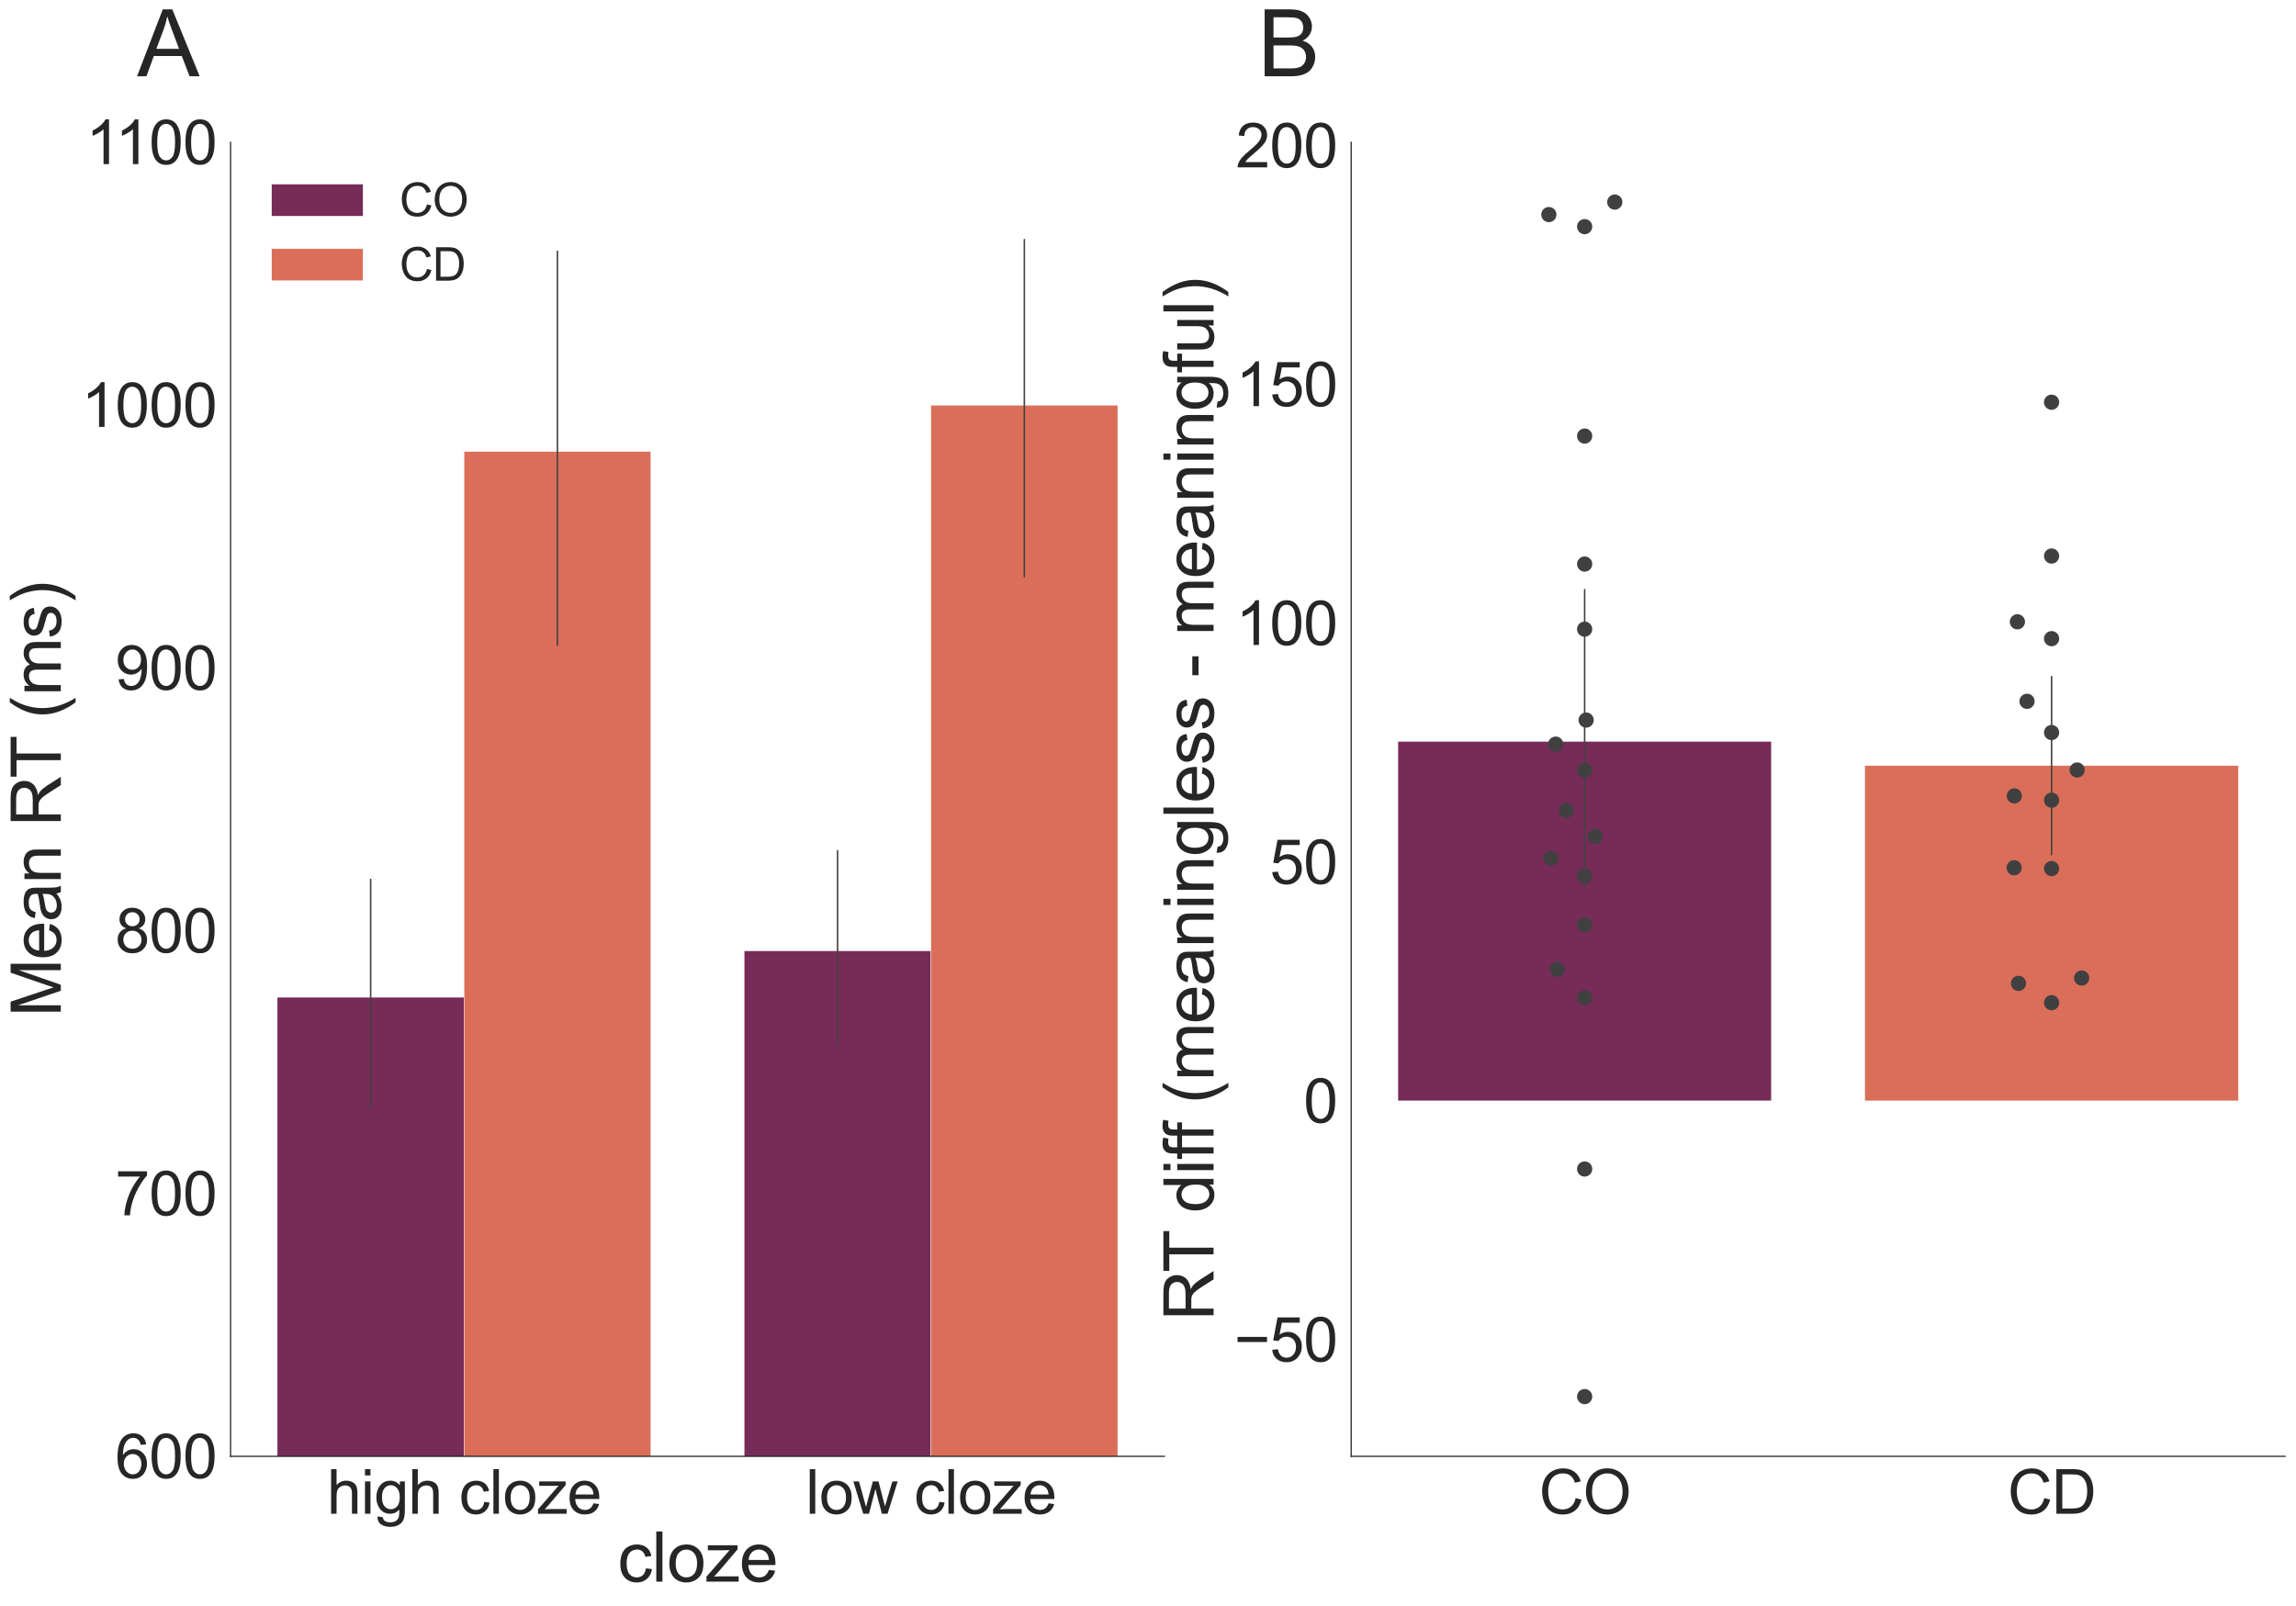 <?xml version="1.0" encoding="utf-8" standalone="no"?>
<!DOCTYPE svg PUBLIC "-//W3C//DTD SVG 1.1//EN"
  "http://www.w3.org/Graphics/SVG/1.1/DTD/svg11.dtd">
<svg xmlns:xlink="http://www.w3.org/1999/xlink" width="1508.705pt" height="1055.629pt" viewBox="0 0 1508.705 1055.629" xmlns="http://www.w3.org/2000/svg" version="1.1">
 <defs>
  <style type="text/css">*{stroke-linejoin: round; stroke-linecap: butt}</style>
 </defs>
 <g id="figure_1">
  <g id="patch_1">
   <path d="M 0 1055.629 
L 1508.705 1055.629 
L 1508.705 -0 
L 0 -0 
z
" style="fill: #ffffff"/>
  </g>
  <g id="axes_1">
   <g id="patch_2">
    <path d="M 151.505 957.125 
L 765.141 957.125 
L 765.141 93.557 
L 151.505 93.557 
z
" style="fill: #ffffff"/>
   </g>
   <g id="matplotlib.axis_1">
    <g id="xtick_1">
     <g id="text_1">
      <!-- high cloze -->
      <g style="fill: #262626" transform="translate(214.861 994.856)scale(0.4 -0.4)">
       <defs>
        <path id="ArialMT-68" d="M 422 0 
L 422 4581 
L 984 4581 
L 984 2938 
Q 1378 3394 1978 3394 
Q 2347 3394 2619 3248 
Q 2891 3103 3008 2847 
Q 3125 2591 3125 2103 
L 3125 0 
L 2563 0 
L 2563 2103 
Q 2563 2525 2380 2717 
Q 2197 2909 1863 2909 
Q 1613 2909 1392 2779 
Q 1172 2650 1078 2428 
Q 984 2206 984 1816 
L 984 0 
L 422 0 
z
" transform="scale(0.016)"/>
        <path id="ArialMT-69" d="M 425 3934 
L 425 4581 
L 988 4581 
L 988 3934 
L 425 3934 
z
M 425 0 
L 425 3319 
L 988 3319 
L 988 0 
L 425 0 
z
" transform="scale(0.016)"/>
        <path id="ArialMT-67" d="M 319 -275 
L 866 -356 
Q 900 -609 1056 -725 
Q 1266 -881 1628 -881 
Q 2019 -881 2231 -725 
Q 2444 -569 2519 -288 
Q 2563 -116 2559 434 
Q 2191 0 1641 0 
Q 956 0 581 494 
Q 206 988 206 1678 
Q 206 2153 378 2554 
Q 550 2956 876 3175 
Q 1203 3394 1644 3394 
Q 2231 3394 2613 2919 
L 2613 3319 
L 3131 3319 
L 3131 450 
Q 3131 -325 2973 -648 
Q 2816 -972 2473 -1159 
Q 2131 -1347 1631 -1347 
Q 1038 -1347 672 -1080 
Q 306 -813 319 -275 
z
M 784 1719 
Q 784 1066 1043 766 
Q 1303 466 1694 466 
Q 2081 466 2343 764 
Q 2606 1063 2606 1700 
Q 2606 2309 2336 2618 
Q 2066 2928 1684 2928 
Q 1309 2928 1046 2623 
Q 784 2319 784 1719 
z
" transform="scale(0.016)"/>
        <path id="ArialMT-20" transform="scale(0.016)"/>
        <path id="ArialMT-63" d="M 2588 1216 
L 3141 1144 
Q 3050 572 2676 248 
Q 2303 -75 1759 -75 
Q 1078 -75 664 370 
Q 250 816 250 1647 
Q 250 2184 428 2587 
Q 606 2991 970 3192 
Q 1334 3394 1763 3394 
Q 2303 3394 2647 3120 
Q 2991 2847 3088 2344 
L 2541 2259 
Q 2463 2594 2264 2762 
Q 2066 2931 1784 2931 
Q 1359 2931 1093 2626 
Q 828 2322 828 1663 
Q 828 994 1084 691 
Q 1341 388 1753 388 
Q 2084 388 2306 591 
Q 2528 794 2588 1216 
z
" transform="scale(0.016)"/>
        <path id="ArialMT-6c" d="M 409 0 
L 409 4581 
L 972 4581 
L 972 0 
L 409 0 
z
" transform="scale(0.016)"/>
        <path id="ArialMT-6f" d="M 213 1659 
Q 213 2581 725 3025 
Q 1153 3394 1769 3394 
Q 2453 3394 2887 2945 
Q 3322 2497 3322 1706 
Q 3322 1066 3130 698 
Q 2938 331 2570 128 
Q 2203 -75 1769 -75 
Q 1072 -75 642 372 
Q 213 819 213 1659 
z
M 791 1659 
Q 791 1022 1069 705 
Q 1347 388 1769 388 
Q 2188 388 2466 706 
Q 2744 1025 2744 1678 
Q 2744 2294 2464 2611 
Q 2184 2928 1769 2928 
Q 1347 2928 1069 2612 
Q 791 2297 791 1659 
z
" transform="scale(0.016)"/>
        <path id="ArialMT-7a" d="M 125 0 
L 125 456 
L 2238 2881 
Q 1878 2863 1603 2863 
L 250 2863 
L 250 3319 
L 2963 3319 
L 2963 2947 
L 1166 841 
L 819 456 
Q 1197 484 1528 484 
L 3063 484 
L 3063 0 
L 125 0 
z
" transform="scale(0.016)"/>
        <path id="ArialMT-65" d="M 2694 1069 
L 3275 997 
Q 3138 488 2766 206 
Q 2394 -75 1816 -75 
Q 1088 -75 661 373 
Q 234 822 234 1631 
Q 234 2469 665 2931 
Q 1097 3394 1784 3394 
Q 2450 3394 2872 2941 
Q 3294 2488 3294 1666 
Q 3294 1616 3291 1516 
L 816 1516 
Q 847 969 1125 678 
Q 1403 388 1819 388 
Q 2128 388 2347 550 
Q 2566 713 2694 1069 
z
M 847 1978 
L 2700 1978 
Q 2663 2397 2488 2606 
Q 2219 2931 1791 2931 
Q 1403 2931 1139 2672 
Q 875 2413 847 1978 
z
" transform="scale(0.016)"/>
       </defs>
       <use xlink:href="#ArialMT-68"/>
       <use xlink:href="#ArialMT-69" x="55.615"/>
       <use xlink:href="#ArialMT-67" x="77.832"/>
       <use xlink:href="#ArialMT-68" x="133.447"/>
       <use xlink:href="#ArialMT-20" x="189.062"/>
       <use xlink:href="#ArialMT-63" x="216.846"/>
       <use xlink:href="#ArialMT-6c" x="266.846"/>
       <use xlink:href="#ArialMT-6f" x="289.062"/>
       <use xlink:href="#ArialMT-7a" x="344.678"/>
       <use xlink:href="#ArialMT-65" x="394.678"/>
      </g>
     </g>
    </g>
    <g id="xtick_2">
     <g id="text_2">
      <!-- low cloze -->
      <g style="fill: #262626" transform="translate(529.479 994.856)scale(0.4 -0.4)">
       <defs>
        <path id="ArialMT-77" d="M 1034 0 
L 19 3319 
L 600 3319 
L 1128 1403 
L 1325 691 
Q 1338 744 1497 1375 
L 2025 3319 
L 2603 3319 
L 3100 1394 
L 3266 759 
L 3456 1400 
L 4025 3319 
L 4572 3319 
L 3534 0 
L 2950 0 
L 2422 1988 
L 2294 2553 
L 1622 0 
L 1034 0 
z
" transform="scale(0.016)"/>
       </defs>
       <use xlink:href="#ArialMT-6c"/>
       <use xlink:href="#ArialMT-6f" x="22.217"/>
       <use xlink:href="#ArialMT-77" x="77.832"/>
       <use xlink:href="#ArialMT-20" x="150.049"/>
       <use xlink:href="#ArialMT-63" x="177.832"/>
       <use xlink:href="#ArialMT-6c" x="227.832"/>
       <use xlink:href="#ArialMT-6f" x="250.049"/>
       <use xlink:href="#ArialMT-7a" x="305.664"/>
       <use xlink:href="#ArialMT-65" x="355.664"/>
      </g>
     </g>
    </g>
    <g id="text_3">
     <!-- cloze -->
     <g style="fill: #262626" transform="translate(405.799 1039.485)scale(0.45 -0.45)">
      <use xlink:href="#ArialMT-63"/>
      <use xlink:href="#ArialMT-6c" x="50"/>
      <use xlink:href="#ArialMT-6f" x="72.217"/>
      <use xlink:href="#ArialMT-7a" x="127.832"/>
      <use xlink:href="#ArialMT-65" x="177.832"/>
     </g>
    </g>
   </g>
   <g id="matplotlib.axis_2">
    <g id="ytick_1">
     <g id="text_4">
      <!-- 600 -->
      <g style="fill: #262626" transform="translate(75.673 971.44)scale(0.4 -0.4)">
       <defs>
        <path id="ArialMT-36" d="M 3184 3459 
L 2625 3416 
Q 2550 3747 2413 3897 
Q 2184 4138 1850 4138 
Q 1581 4138 1378 3988 
Q 1113 3794 959 3422 
Q 806 3050 800 2363 
Q 1003 2672 1297 2822 
Q 1591 2972 1913 2972 
Q 2475 2972 2870 2558 
Q 3266 2144 3266 1488 
Q 3266 1056 3080 686 
Q 2894 316 2569 119 
Q 2244 -78 1831 -78 
Q 1128 -78 684 439 
Q 241 956 241 2144 
Q 241 3472 731 4075 
Q 1159 4600 1884 4600 
Q 2425 4600 2770 4297 
Q 3116 3994 3184 3459 
z
M 888 1484 
Q 888 1194 1011 928 
Q 1134 663 1356 523 
Q 1578 384 1822 384 
Q 2178 384 2434 671 
Q 2691 959 2691 1453 
Q 2691 1928 2437 2201 
Q 2184 2475 1800 2475 
Q 1419 2475 1153 2201 
Q 888 1928 888 1484 
z
" transform="scale(0.016)"/>
        <path id="ArialMT-30" d="M 266 2259 
Q 266 3072 433 3567 
Q 600 4063 929 4331 
Q 1259 4600 1759 4600 
Q 2128 4600 2406 4451 
Q 2684 4303 2865 4023 
Q 3047 3744 3150 3342 
Q 3253 2941 3253 2259 
Q 3253 1453 3087 958 
Q 2922 463 2592 192 
Q 2263 -78 1759 -78 
Q 1097 -78 719 397 
Q 266 969 266 2259 
z
M 844 2259 
Q 844 1131 1108 757 
Q 1372 384 1759 384 
Q 2147 384 2411 759 
Q 2675 1134 2675 2259 
Q 2675 3391 2411 3762 
Q 2147 4134 1753 4134 
Q 1366 4134 1134 3806 
Q 844 3388 844 2259 
z
" transform="scale(0.016)"/>
       </defs>
       <use xlink:href="#ArialMT-36"/>
       <use xlink:href="#ArialMT-30" x="55.615"/>
       <use xlink:href="#ArialMT-30" x="111.23"/>
      </g>
     </g>
    </g>
    <g id="ytick_2">
     <g id="text_5">
      <!-- 700 -->
      <g style="fill: #262626" transform="translate(75.673 798.727)scale(0.4 -0.4)">
       <defs>
        <path id="ArialMT-37" d="M 303 3981 
L 303 4522 
L 3269 4522 
L 3269 4084 
Q 2831 3619 2401 2847 
Q 1972 2075 1738 1259 
Q 1569 684 1522 0 
L 944 0 
Q 953 541 1156 1306 
Q 1359 2072 1739 2783 
Q 2119 3494 2547 3981 
L 303 3981 
z
" transform="scale(0.016)"/>
       </defs>
       <use xlink:href="#ArialMT-37"/>
       <use xlink:href="#ArialMT-30" x="55.615"/>
       <use xlink:href="#ArialMT-30" x="111.23"/>
      </g>
     </g>
    </g>
    <g id="ytick_3">
     <g id="text_6">
      <!-- 800 -->
      <g style="fill: #262626" transform="translate(75.673 626.013)scale(0.4 -0.4)">
       <defs>
        <path id="ArialMT-38" d="M 1131 2484 
Q 781 2613 612 2850 
Q 444 3088 444 3419 
Q 444 3919 803 4259 
Q 1163 4600 1759 4600 
Q 2359 4600 2725 4251 
Q 3091 3903 3091 3403 
Q 3091 3084 2923 2848 
Q 2756 2613 2416 2484 
Q 2838 2347 3058 2040 
Q 3278 1734 3278 1309 
Q 3278 722 2862 322 
Q 2447 -78 1769 -78 
Q 1091 -78 675 323 
Q 259 725 259 1325 
Q 259 1772 486 2073 
Q 713 2375 1131 2484 
z
M 1019 3438 
Q 1019 3113 1228 2906 
Q 1438 2700 1772 2700 
Q 2097 2700 2305 2904 
Q 2513 3109 2513 3406 
Q 2513 3716 2298 3927 
Q 2084 4138 1766 4138 
Q 1444 4138 1231 3931 
Q 1019 3725 1019 3438 
z
M 838 1322 
Q 838 1081 952 856 
Q 1066 631 1291 507 
Q 1516 384 1775 384 
Q 2178 384 2440 643 
Q 2703 903 2703 1303 
Q 2703 1709 2433 1975 
Q 2163 2241 1756 2241 
Q 1359 2241 1098 1978 
Q 838 1716 838 1322 
z
" transform="scale(0.016)"/>
       </defs>
       <use xlink:href="#ArialMT-38"/>
       <use xlink:href="#ArialMT-30" x="55.615"/>
       <use xlink:href="#ArialMT-30" x="111.23"/>
      </g>
     </g>
    </g>
    <g id="ytick_4">
     <g id="text_7">
      <!-- 900 -->
      <g style="fill: #262626" transform="translate(75.673 453.3)scale(0.4 -0.4)">
       <defs>
        <path id="ArialMT-39" d="M 350 1059 
L 891 1109 
Q 959 728 1153 556 
Q 1347 384 1650 384 
Q 1909 384 2104 503 
Q 2300 622 2425 820 
Q 2550 1019 2634 1356 
Q 2719 1694 2719 2044 
Q 2719 2081 2716 2156 
Q 2547 1888 2255 1720 
Q 1963 1553 1622 1553 
Q 1053 1553 659 1965 
Q 266 2378 266 3053 
Q 266 3750 677 4175 
Q 1088 4600 1706 4600 
Q 2153 4600 2523 4359 
Q 2894 4119 3086 3673 
Q 3278 3228 3278 2384 
Q 3278 1506 3087 986 
Q 2897 466 2520 194 
Q 2144 -78 1638 -78 
Q 1100 -78 759 220 
Q 419 519 350 1059 
z
M 2653 3081 
Q 2653 3566 2395 3850 
Q 2138 4134 1775 4134 
Q 1400 4134 1122 3828 
Q 844 3522 844 3034 
Q 844 2597 1108 2323 
Q 1372 2050 1759 2050 
Q 2150 2050 2401 2323 
Q 2653 2597 2653 3081 
z
" transform="scale(0.016)"/>
       </defs>
       <use xlink:href="#ArialMT-39"/>
       <use xlink:href="#ArialMT-30" x="55.615"/>
       <use xlink:href="#ArialMT-30" x="111.23"/>
      </g>
     </g>
    </g>
    <g id="ytick_5">
     <g id="text_8">
      <!-- 1000 -->
      <g style="fill: #262626" transform="translate(53.43 280.586)scale(0.4 -0.4)">
       <defs>
        <path id="ArialMT-31" d="M 2384 0 
L 1822 0 
L 1822 3584 
Q 1619 3391 1289 3197 
Q 959 3003 697 2906 
L 697 3450 
Q 1169 3672 1522 3987 
Q 1875 4303 2022 4600 
L 2384 4600 
L 2384 0 
z
" transform="scale(0.016)"/>
       </defs>
       <use xlink:href="#ArialMT-31"/>
       <use xlink:href="#ArialMT-30" x="55.615"/>
       <use xlink:href="#ArialMT-30" x="111.23"/>
       <use xlink:href="#ArialMT-30" x="166.846"/>
      </g>
     </g>
    </g>
    <g id="ytick_6">
     <g id="text_9">
      <!-- 1100 -->
      <g style="fill: #262626" transform="translate(56.38 107.872)scale(0.4 -0.4)">
       <use xlink:href="#ArialMT-31"/>
       <use xlink:href="#ArialMT-31" x="48.24"/>
       <use xlink:href="#ArialMT-30" x="103.855"/>
       <use xlink:href="#ArialMT-30" x="159.471"/>
      </g>
     </g>
    </g>
    <g id="text_10">
     <!-- Mean RT (ms) -->
     <g style="fill: #262626" transform="translate(39.959 668.3)rotate(-90)scale(0.45 -0.45)">
      <defs>
       <path id="ArialMT-4d" d="M 475 0 
L 475 4581 
L 1388 4581 
L 2472 1338 
Q 2622 884 2691 659 
Q 2769 909 2934 1394 
L 4031 4581 
L 4847 4581 
L 4847 0 
L 4263 0 
L 4263 3834 
L 2931 0 
L 2384 0 
L 1059 3900 
L 1059 0 
L 475 0 
z
" transform="scale(0.016)"/>
       <path id="ArialMT-61" d="M 2588 409 
Q 2275 144 1986 34 
Q 1697 -75 1366 -75 
Q 819 -75 525 192 
Q 231 459 231 875 
Q 231 1119 342 1320 
Q 453 1522 633 1644 
Q 813 1766 1038 1828 
Q 1203 1872 1538 1913 
Q 2219 1994 2541 2106 
Q 2544 2222 2544 2253 
Q 2544 2597 2384 2738 
Q 2169 2928 1744 2928 
Q 1347 2928 1158 2789 
Q 969 2650 878 2297 
L 328 2372 
Q 403 2725 575 2942 
Q 747 3159 1072 3276 
Q 1397 3394 1825 3394 
Q 2250 3394 2515 3294 
Q 2781 3194 2906 3042 
Q 3031 2891 3081 2659 
Q 3109 2516 3109 2141 
L 3109 1391 
Q 3109 606 3145 398 
Q 3181 191 3288 0 
L 2700 0 
Q 2613 175 2588 409 
z
M 2541 1666 
Q 2234 1541 1622 1453 
Q 1275 1403 1131 1340 
Q 988 1278 909 1158 
Q 831 1038 831 891 
Q 831 666 1001 516 
Q 1172 366 1500 366 
Q 1825 366 2078 508 
Q 2331 650 2450 897 
Q 2541 1088 2541 1459 
L 2541 1666 
z
" transform="scale(0.016)"/>
       <path id="ArialMT-6e" d="M 422 0 
L 422 3319 
L 928 3319 
L 928 2847 
Q 1294 3394 1984 3394 
Q 2284 3394 2536 3286 
Q 2788 3178 2913 3003 
Q 3038 2828 3088 2588 
Q 3119 2431 3119 2041 
L 3119 0 
L 2556 0 
L 2556 2019 
Q 2556 2363 2490 2533 
Q 2425 2703 2258 2804 
Q 2091 2906 1866 2906 
Q 1506 2906 1245 2678 
Q 984 2450 984 1813 
L 984 0 
L 422 0 
z
" transform="scale(0.016)"/>
       <path id="ArialMT-52" d="M 503 0 
L 503 4581 
L 2534 4581 
Q 3147 4581 3465 4457 
Q 3784 4334 3975 4021 
Q 4166 3709 4166 3331 
Q 4166 2844 3850 2509 
Q 3534 2175 2875 2084 
Q 3116 1969 3241 1856 
Q 3506 1613 3744 1247 
L 4541 0 
L 3778 0 
L 3172 953 
Q 2906 1366 2734 1584 
Q 2563 1803 2427 1890 
Q 2291 1978 2150 2013 
Q 2047 2034 1813 2034 
L 1109 2034 
L 1109 0 
L 503 0 
z
M 1109 2559 
L 2413 2559 
Q 2828 2559 3062 2645 
Q 3297 2731 3419 2920 
Q 3541 3109 3541 3331 
Q 3541 3656 3305 3865 
Q 3069 4075 2559 4075 
L 1109 4075 
L 1109 2559 
z
" transform="scale(0.016)"/>
       <path id="ArialMT-54" d="M 1659 0 
L 1659 4041 
L 150 4041 
L 150 4581 
L 3781 4581 
L 3781 4041 
L 2266 4041 
L 2266 0 
L 1659 0 
z
" transform="scale(0.016)"/>
       <path id="ArialMT-28" d="M 1497 -1347 
Q 1031 -759 709 28 
Q 388 816 388 1659 
Q 388 2403 628 3084 
Q 909 3875 1497 4659 
L 1900 4659 
Q 1522 4009 1400 3731 
Q 1209 3300 1100 2831 
Q 966 2247 966 1656 
Q 966 153 1900 -1347 
L 1497 -1347 
z
" transform="scale(0.016)"/>
       <path id="ArialMT-6d" d="M 422 0 
L 422 3319 
L 925 3319 
L 925 2853 
Q 1081 3097 1340 3245 
Q 1600 3394 1931 3394 
Q 2300 3394 2536 3241 
Q 2772 3088 2869 2813 
Q 3263 3394 3894 3394 
Q 4388 3394 4653 3120 
Q 4919 2847 4919 2278 
L 4919 0 
L 4359 0 
L 4359 2091 
Q 4359 2428 4304 2576 
Q 4250 2725 4106 2815 
Q 3963 2906 3769 2906 
Q 3419 2906 3187 2673 
Q 2956 2441 2956 1928 
L 2956 0 
L 2394 0 
L 2394 2156 
Q 2394 2531 2256 2718 
Q 2119 2906 1806 2906 
Q 1569 2906 1367 2781 
Q 1166 2656 1075 2415 
Q 984 2175 984 1722 
L 984 0 
L 422 0 
z
" transform="scale(0.016)"/>
       <path id="ArialMT-73" d="M 197 991 
L 753 1078 
Q 800 744 1014 566 
Q 1228 388 1613 388 
Q 2000 388 2187 545 
Q 2375 703 2375 916 
Q 2375 1106 2209 1216 
Q 2094 1291 1634 1406 
Q 1016 1563 777 1677 
Q 538 1791 414 1992 
Q 291 2194 291 2438 
Q 291 2659 392 2848 
Q 494 3038 669 3163 
Q 800 3259 1026 3326 
Q 1253 3394 1513 3394 
Q 1903 3394 2198 3281 
Q 2494 3169 2634 2976 
Q 2775 2784 2828 2463 
L 2278 2388 
Q 2241 2644 2061 2787 
Q 1881 2931 1553 2931 
Q 1166 2931 1000 2803 
Q 834 2675 834 2503 
Q 834 2394 903 2306 
Q 972 2216 1119 2156 
Q 1203 2125 1616 2013 
Q 2213 1853 2448 1751 
Q 2684 1650 2818 1456 
Q 2953 1263 2953 975 
Q 2953 694 2789 445 
Q 2625 197 2315 61 
Q 2006 -75 1616 -75 
Q 969 -75 630 194 
Q 291 463 197 991 
z
" transform="scale(0.016)"/>
       <path id="ArialMT-29" d="M 791 -1347 
L 388 -1347 
Q 1322 153 1322 1656 
Q 1322 2244 1188 2822 
Q 1081 3291 891 3722 
Q 769 4003 388 4659 
L 791 4659 
Q 1378 3875 1659 3084 
Q 1900 2403 1900 1659 
Q 1900 816 1576 28 
Q 1253 -759 791 -1347 
z
" transform="scale(0.016)"/>
      </defs>
      <use xlink:href="#ArialMT-4d"/>
      <use xlink:href="#ArialMT-65" x="83.301"/>
      <use xlink:href="#ArialMT-61" x="138.916"/>
      <use xlink:href="#ArialMT-6e" x="194.531"/>
      <use xlink:href="#ArialMT-20" x="250.146"/>
      <use xlink:href="#ArialMT-52" x="277.93"/>
      <use xlink:href="#ArialMT-54" x="348.396"/>
      <use xlink:href="#ArialMT-20" x="407.73"/>
      <use xlink:href="#ArialMT-28" x="435.514"/>
      <use xlink:href="#ArialMT-6d" x="468.814"/>
      <use xlink:href="#ArialMT-73" x="552.115"/>
      <use xlink:href="#ArialMT-29" x="602.115"/>
     </g>
    </g>
   </g>
   <g id="patch_3">
    <path d="M 182.187 1993.406 
L 304.914 1993.406 
L 304.914 655.433 
L 182.187 655.433 
z
" clip-path="url(#p1d8f962bbc)" style="fill: #772b58; stroke: #ffffff; stroke-width: 0.24; stroke-linejoin: miter"/>
   </g>
   <g id="patch_4">
    <path d="M 489.005 1993.406 
L 611.732 1993.406 
L 611.732 624.985 
L 489.005 624.985 
z
" clip-path="url(#p1d8f962bbc)" style="fill: #772b58; stroke: #ffffff; stroke-width: 0.24; stroke-linejoin: miter"/>
   </g>
   <g id="patch_5">
    <path d="M 304.914 1993.406 
L 427.641 1993.406 
L 427.641 296.802 
L 304.914 296.802 
z
" clip-path="url(#p1d8f962bbc)" style="fill: #db6e59; stroke: #ffffff; stroke-width: 0.24; stroke-linejoin: miter"/>
   </g>
   <g id="patch_6">
    <path d="M 611.732 1993.406 
L 734.459 1993.406 
L 734.459 266.317 
L 611.732 266.317 
z
" clip-path="url(#p1d8f962bbc)" style="fill: #db6e59; stroke: #ffffff; stroke-width: 0.24; stroke-linejoin: miter"/>
   </g>
   <g id="line2d_1">
    <path d="M 243.55 728.791 
L 243.55 577.912 
" clip-path="url(#p1d8f962bbc)" style="fill: none; stroke: #424242; stroke-linecap: round"/>
   </g>
   <g id="line2d_2">
    <path d="M 550.368 686.499 
L 550.368 559.111 
" clip-path="url(#p1d8f962bbc)" style="fill: none; stroke: #424242; stroke-linecap: round"/>
   </g>
   <g id="line2d_3">
    <path d="M 366.277 424.138 
L 366.277 165.19 
" clip-path="url(#p1d8f962bbc)" style="fill: none; stroke: #424242; stroke-linecap: round"/>
   </g>
   <g id="line2d_4">
    <path d="M 673.096 379.007 
L 673.096 157.485 
" clip-path="url(#p1d8f962bbc)" style="fill: none; stroke: #424242; stroke-linecap: round"/>
   </g>
   <g id="patch_7">
    <path d="M 151.505 957.125 
L 151.505 93.557 
" style="fill: none; stroke: #262626; stroke-width: 0.8; stroke-linejoin: miter; stroke-linecap: square"/>
   </g>
   <g id="patch_8">
    <path d="M 151.505 957.125 
L 765.141 957.125 
" style="fill: none; stroke: #262626; stroke-width: 0.8; stroke-linejoin: miter; stroke-linecap: square"/>
   </g>
   <g id="text_11">
    <!-- A -->
    <g style="fill: #262626" transform="translate(90.141 50.147)scale(0.6 -0.6)">
     <defs>
      <path id="ArialMT-41" d="M -9 0 
L 1750 4581 
L 2403 4581 
L 4278 0 
L 3588 0 
L 3053 1388 
L 1138 1388 
L 634 0 
L -9 0 
z
M 1313 1881 
L 2866 1881 
L 2388 3150 
Q 2169 3728 2063 4100 
Q 1975 3659 1816 3225 
L 1313 1881 
z
" transform="scale(0.016)"/>
     </defs>
     <use xlink:href="#ArialMT-41"/>
    </g>
   </g>
   <g id="legend_1">
    <g id="patch_9">
     <path d="M 178.505 142.03 
L 238.505 142.03 
L 238.505 121.03 
L 178.505 121.03 
z
" style="fill: #772b58; stroke: #ffffff; stroke-width: 0.24; stroke-linejoin: miter"/>
    </g>
    <g id="text_12">
     <!-- CO -->
     <g style="fill: #262626" transform="translate(262.505 142.03)scale(0.3 -0.3)">
      <defs>
       <path id="ArialMT-43" d="M 3763 1606 
L 4369 1453 
Q 4178 706 3683 314 
Q 3188 -78 2472 -78 
Q 1731 -78 1267 223 
Q 803 525 561 1097 
Q 319 1669 319 2325 
Q 319 3041 592 3573 
Q 866 4106 1370 4382 
Q 1875 4659 2481 4659 
Q 3169 4659 3637 4309 
Q 4106 3959 4291 3325 
L 3694 3184 
Q 3534 3684 3231 3912 
Q 2928 4141 2469 4141 
Q 1941 4141 1586 3887 
Q 1231 3634 1087 3207 
Q 944 2781 944 2328 
Q 944 1744 1114 1308 
Q 1284 872 1643 656 
Q 2003 441 2422 441 
Q 2931 441 3284 734 
Q 3638 1028 3763 1606 
z
" transform="scale(0.016)"/>
       <path id="ArialMT-4f" d="M 309 2231 
Q 309 3372 921 4017 
Q 1534 4663 2503 4663 
Q 3138 4663 3647 4359 
Q 4156 4056 4423 3514 
Q 4691 2972 4691 2284 
Q 4691 1588 4409 1038 
Q 4128 488 3612 205 
Q 3097 -78 2500 -78 
Q 1853 -78 1343 234 
Q 834 547 571 1087 
Q 309 1628 309 2231 
z
M 934 2222 
Q 934 1394 1379 917 
Q 1825 441 2497 441 
Q 3181 441 3623 922 
Q 4066 1403 4066 2288 
Q 4066 2847 3877 3264 
Q 3688 3681 3323 3911 
Q 2959 4141 2506 4141 
Q 1863 4141 1398 3698 
Q 934 3256 934 2222 
z
" transform="scale(0.016)"/>
      </defs>
      <use xlink:href="#ArialMT-43"/>
      <use xlink:href="#ArialMT-4f" x="72.217"/>
     </g>
    </g>
    <g id="patch_10">
     <path d="M 178.505 184.466 
L 238.505 184.466 
L 238.505 163.466 
L 178.505 163.466 
z
" style="fill: #db6e59; stroke: #ffffff; stroke-width: 0.24; stroke-linejoin: miter"/>
    </g>
    <g id="text_13">
     <!-- CD -->
     <g style="fill: #262626" transform="translate(262.505 184.466)scale(0.3 -0.3)">
      <defs>
       <path id="ArialMT-44" d="M 494 0 
L 494 4581 
L 2072 4581 
Q 2606 4581 2888 4516 
Q 3281 4425 3559 4188 
Q 3922 3881 4101 3404 
Q 4281 2928 4281 2316 
Q 4281 1794 4159 1391 
Q 4038 988 3847 723 
Q 3656 459 3429 307 
Q 3203 156 2883 78 
Q 2563 0 2147 0 
L 494 0 
z
M 1100 541 
L 2078 541 
Q 2531 541 2789 625 
Q 3047 709 3200 863 
Q 3416 1078 3536 1442 
Q 3656 1806 3656 2325 
Q 3656 3044 3420 3430 
Q 3184 3816 2847 3947 
Q 2603 4041 2063 4041 
L 1100 4041 
L 1100 541 
z
" transform="scale(0.016)"/>
      </defs>
      <use xlink:href="#ArialMT-43"/>
      <use xlink:href="#ArialMT-44" x="72.217"/>
     </g>
    </g>
   </g>
  </g>
  <g id="axes_2">
   <g id="patch_11">
    <path d="M 887.868 957.125 
L 1501.505 957.125 
L 1501.505 93.557 
L 887.868 93.557 
z
" style="fill: #ffffff"/>
   </g>
   <g id="matplotlib.axis_3">
    <g id="xtick_3">
     <g id="text_14">
      <!-- CO -->
      <g style="fill: #262626" transform="translate(1011.277 994.856)scale(0.4 -0.4)">
       <use xlink:href="#ArialMT-43"/>
       <use xlink:href="#ArialMT-4f" x="72.217"/>
      </g>
     </g>
    </g>
    <g id="xtick_4">
     <g id="text_15">
      <!-- CD -->
      <g style="fill: #262626" transform="translate(1319.208 994.856)scale(0.4 -0.4)">
       <use xlink:href="#ArialMT-43"/>
       <use xlink:href="#ArialMT-44" x="72.217"/>
      </g>
     </g>
    </g>
   </g>
   <g id="matplotlib.axis_4">
    <g id="ytick_7">
     <g id="text_16">
      <!-- −50 -->
      <g style="fill: #262626" transform="translate(810.918 894.774)scale(0.4 -0.4)">
       <defs>
        <path id="ArialMT-2212" d="M 3381 1997 
L 356 1997 
L 356 2522 
L 3381 2522 
L 3381 1997 
z
" transform="scale(0.016)"/>
        <path id="ArialMT-35" d="M 266 1200 
L 856 1250 
Q 922 819 1161 601 
Q 1400 384 1738 384 
Q 2144 384 2425 690 
Q 2706 997 2706 1503 
Q 2706 1984 2436 2262 
Q 2166 2541 1728 2541 
Q 1456 2541 1237 2417 
Q 1019 2294 894 2097 
L 366 2166 
L 809 4519 
L 3088 4519 
L 3088 3981 
L 1259 3981 
L 1013 2750 
Q 1425 3038 1878 3038 
Q 2478 3038 2890 2622 
Q 3303 2206 3303 1553 
Q 3303 931 2941 478 
Q 2500 -78 1738 -78 
Q 1113 -78 717 272 
Q 322 622 266 1200 
z
" transform="scale(0.016)"/>
       </defs>
       <use xlink:href="#ArialMT-2212"/>
       <use xlink:href="#ArialMT-35" x="58.398"/>
       <use xlink:href="#ArialMT-30" x="114.014"/>
      </g>
     </g>
    </g>
    <g id="ytick_8">
     <g id="text_17">
      <!-- 0 -->
      <g style="fill: #262626" transform="translate(856.525 737.817)scale(0.4 -0.4)">
       <use xlink:href="#ArialMT-30"/>
      </g>
     </g>
    </g>
    <g id="ytick_9">
     <g id="text_18">
      <!-- 50 -->
      <g style="fill: #262626" transform="translate(834.281 580.861)scale(0.4 -0.4)">
       <use xlink:href="#ArialMT-35"/>
       <use xlink:href="#ArialMT-30" x="55.615"/>
      </g>
     </g>
    </g>
    <g id="ytick_10">
     <g id="text_19">
      <!-- 100 -->
      <g style="fill: #262626" transform="translate(812.037 423.904)scale(0.4 -0.4)">
       <use xlink:href="#ArialMT-31"/>
       <use xlink:href="#ArialMT-30" x="55.615"/>
       <use xlink:href="#ArialMT-30" x="111.23"/>
      </g>
     </g>
    </g>
    <g id="ytick_11">
     <g id="text_20">
      <!-- 150 -->
      <g style="fill: #262626" transform="translate(812.037 266.947)scale(0.4 -0.4)">
       <use xlink:href="#ArialMT-31"/>
       <use xlink:href="#ArialMT-35" x="55.615"/>
       <use xlink:href="#ArialMT-30" x="111.23"/>
      </g>
     </g>
    </g>
    <g id="ytick_12">
     <g id="text_21">
      <!-- 200 -->
      <g style="fill: #262626" transform="translate(812.037 109.99)scale(0.4 -0.4)">
       <defs>
        <path id="ArialMT-32" d="M 3222 541 
L 3222 0 
L 194 0 
Q 188 203 259 391 
Q 375 700 629 1000 
Q 884 1300 1366 1694 
Q 2113 2306 2375 2664 
Q 2638 3022 2638 3341 
Q 2638 3675 2398 3904 
Q 2159 4134 1775 4134 
Q 1369 4134 1125 3890 
Q 881 3647 878 3216 
L 300 3275 
Q 359 3922 746 4261 
Q 1134 4600 1788 4600 
Q 2447 4600 2831 4234 
Q 3216 3869 3216 3328 
Q 3216 3053 3103 2787 
Q 2991 2522 2730 2228 
Q 2469 1934 1863 1422 
Q 1356 997 1212 845 
Q 1069 694 975 541 
L 3222 541 
z
" transform="scale(0.016)"/>
       </defs>
       <use xlink:href="#ArialMT-32"/>
       <use xlink:href="#ArialMT-30" x="55.615"/>
       <use xlink:href="#ArialMT-30" x="111.23"/>
      </g>
     </g>
    </g>
    <g id="text_22">
     <!-- RT diff (meaningless - meaningful) -->
     <g style="fill: #262626" transform="translate(797.447 868.019)rotate(-90)scale(0.45 -0.45)">
      <defs>
       <path id="ArialMT-64" d="M 2575 0 
L 2575 419 
Q 2259 -75 1647 -75 
Q 1250 -75 917 144 
Q 584 363 401 755 
Q 219 1147 219 1656 
Q 219 2153 384 2558 
Q 550 2963 881 3178 
Q 1213 3394 1622 3394 
Q 1922 3394 2156 3267 
Q 2391 3141 2538 2938 
L 2538 4581 
L 3097 4581 
L 3097 0 
L 2575 0 
z
M 797 1656 
Q 797 1019 1065 703 
Q 1334 388 1700 388 
Q 2069 388 2326 689 
Q 2584 991 2584 1609 
Q 2584 2291 2321 2609 
Q 2059 2928 1675 2928 
Q 1300 2928 1048 2622 
Q 797 2316 797 1656 
z
" transform="scale(0.016)"/>
       <path id="ArialMT-66" d="M 556 0 
L 556 2881 
L 59 2881 
L 59 3319 
L 556 3319 
L 556 3672 
Q 556 4006 616 4169 
Q 697 4388 901 4523 
Q 1106 4659 1475 4659 
Q 1713 4659 2000 4603 
L 1916 4113 
Q 1741 4144 1584 4144 
Q 1328 4144 1222 4034 
Q 1116 3925 1116 3625 
L 1116 3319 
L 1763 3319 
L 1763 2881 
L 1116 2881 
L 1116 0 
L 556 0 
z
" transform="scale(0.016)"/>
       <path id="ArialMT-2d" d="M 203 1375 
L 203 1941 
L 1931 1941 
L 1931 1375 
L 203 1375 
z
" transform="scale(0.016)"/>
       <path id="ArialMT-75" d="M 2597 0 
L 2597 488 
Q 2209 -75 1544 -75 
Q 1250 -75 995 37 
Q 741 150 617 320 
Q 494 491 444 738 
Q 409 903 409 1263 
L 409 3319 
L 972 3319 
L 972 1478 
Q 972 1038 1006 884 
Q 1059 663 1231 536 
Q 1403 409 1656 409 
Q 1909 409 2131 539 
Q 2353 669 2445 892 
Q 2538 1116 2538 1541 
L 2538 3319 
L 3100 3319 
L 3100 0 
L 2597 0 
z
" transform="scale(0.016)"/>
      </defs>
      <use xlink:href="#ArialMT-52"/>
      <use xlink:href="#ArialMT-54" x="70.467"/>
      <use xlink:href="#ArialMT-20" x="129.801"/>
      <use xlink:href="#ArialMT-64" x="157.584"/>
      <use xlink:href="#ArialMT-69" x="213.199"/>
      <use xlink:href="#ArialMT-66" x="235.416"/>
      <use xlink:href="#ArialMT-66" x="261.449"/>
      <use xlink:href="#ArialMT-20" x="289.232"/>
      <use xlink:href="#ArialMT-28" x="317.016"/>
      <use xlink:href="#ArialMT-6d" x="350.316"/>
      <use xlink:href="#ArialMT-65" x="433.617"/>
      <use xlink:href="#ArialMT-61" x="489.232"/>
      <use xlink:href="#ArialMT-6e" x="544.848"/>
      <use xlink:href="#ArialMT-69" x="600.463"/>
      <use xlink:href="#ArialMT-6e" x="622.68"/>
      <use xlink:href="#ArialMT-67" x="678.295"/>
      <use xlink:href="#ArialMT-6c" x="733.91"/>
      <use xlink:href="#ArialMT-65" x="756.127"/>
      <use xlink:href="#ArialMT-73" x="811.742"/>
      <use xlink:href="#ArialMT-73" x="861.742"/>
      <use xlink:href="#ArialMT-20" x="911.742"/>
      <use xlink:href="#ArialMT-2d" x="939.525"/>
      <use xlink:href="#ArialMT-20" x="972.826"/>
      <use xlink:href="#ArialMT-6d" x="1000.609"/>
      <use xlink:href="#ArialMT-65" x="1083.91"/>
      <use xlink:href="#ArialMT-61" x="1139.525"/>
      <use xlink:href="#ArialMT-6e" x="1195.141"/>
      <use xlink:href="#ArialMT-69" x="1250.756"/>
      <use xlink:href="#ArialMT-6e" x="1272.973"/>
      <use xlink:href="#ArialMT-67" x="1328.588"/>
      <use xlink:href="#ArialMT-66" x="1384.203"/>
      <use xlink:href="#ArialMT-75" x="1411.986"/>
      <use xlink:href="#ArialMT-6c" x="1467.602"/>
      <use xlink:href="#ArialMT-29" x="1489.818"/>
     </g>
    </g>
   </g>
   <g id="patch_12">
    <path d="M 918.55 723.502 
L 1164.005 723.502 
L 1164.005 487.3 
L 918.55 487.3 
z
" clip-path="url(#p1af0566211)" style="fill: #772b58; stroke: #ffffff; stroke-width: 0.24; stroke-linejoin: miter"/>
   </g>
   <g id="patch_13">
    <path d="M 1225.368 723.502 
L 1470.823 723.502 
L 1470.823 503.195 
L 1225.368 503.195 
z
" clip-path="url(#p1af0566211)" style="fill: #db6e59; stroke: #ffffff; stroke-width: 0.24; stroke-linejoin: miter"/>
   </g>
   <g id="line2d_5">
    <path d="M 1041.277 583.233 
L 1041.277 387.503 
" clip-path="url(#p1af0566211)" style="fill: none; stroke: #424242; stroke-linecap: round"/>
   </g>
   <g id="line2d_6">
    <path d="M 1348.096 561.684 
L 1348.096 444.648 
" clip-path="url(#p1af0566211)" style="fill: none; stroke: #424242; stroke-linecap: round"/>
   </g>
   <g id="patch_14">
    <path d="M 887.868 957.125 
L 887.868 93.557 
" style="fill: none; stroke: #262626; stroke-width: 0.8; stroke-linejoin: miter; stroke-linecap: square"/>
   </g>
   <g id="patch_15">
    <path d="M 887.868 957.125 
L 1501.505 957.125 
" style="fill: none; stroke: #262626; stroke-width: 0.8; stroke-linejoin: miter; stroke-linecap: square"/>
   </g>
   <g id="PathCollection_1">
    <defs>
     <path id="C0_0_1259cfe8ff" d="M 0 5 
C 1.326 5 2.598 4.473 3.536 3.536 
C 4.473 2.598 5 1.326 5 -0 
C 5 -1.326 4.473 -2.598 3.536 -3.536 
C 2.598 -4.473 1.326 -5 0 -5 
C -1.326 -5 -2.598 -4.473 -3.536 -3.536 
C -4.473 -2.598 -5 -1.326 -5 0 
C -5 1.326 -4.473 2.598 -3.536 3.536 
C -2.598 4.473 -1.326 5 0 5 
z
"/>
    </defs>
    <g clip-path="url(#p1af0566211)">
     <use xlink:href="#C0_0_1259cfe8ff" x="1041.277" y="917.872" style="fill: #404040"/>
    </g>
    <g clip-path="url(#p1af0566211)">
     <use xlink:href="#C0_0_1259cfe8ff" x="1041.277" y="768.294" style="fill: #404040"/>
    </g>
    <g clip-path="url(#p1af0566211)">
     <use xlink:href="#C0_0_1259cfe8ff" x="1041.277" y="655.712" style="fill: #404040"/>
    </g>
    <g clip-path="url(#p1af0566211)">
     <use xlink:href="#C0_0_1259cfe8ff" x="1023.322" y="637.135" style="fill: #404040"/>
    </g>
    <g clip-path="url(#p1af0566211)">
     <use xlink:href="#C0_0_1259cfe8ff" x="1041.277" y="607.739" style="fill: #404040"/>
    </g>
    <g clip-path="url(#p1af0566211)">
     <use xlink:href="#C0_0_1259cfe8ff" x="1041.277" y="575.835" style="fill: #404040"/>
    </g>
    <g clip-path="url(#p1af0566211)">
     <use xlink:href="#C0_0_1259cfe8ff" x="1019.076" y="564.134" style="fill: #404040"/>
    </g>
    <g clip-path="url(#p1af0566211)">
     <use xlink:href="#C0_0_1259cfe8ff" x="1048.261" y="549.775" style="fill: #404040"/>
    </g>
    <g clip-path="url(#p1af0566211)">
     <use xlink:href="#C0_0_1259cfe8ff" x="1029.12" y="532.706" style="fill: #404040"/>
    </g>
    <g clip-path="url(#p1af0566211)">
     <use xlink:href="#C0_0_1259cfe8ff" x="1041.277" y="506.307" style="fill: #404040"/>
    </g>
    <g clip-path="url(#p1af0566211)">
     <use xlink:href="#C0_0_1259cfe8ff" x="1022.263" y="489.066" style="fill: #404040"/>
    </g>
    <g clip-path="url(#p1af0566211)">
     <use xlink:href="#C0_0_1259cfe8ff" x="1042.259" y="473.239" style="fill: #404040"/>
    </g>
    <g clip-path="url(#p1af0566211)">
     <use xlink:href="#C0_0_1259cfe8ff" x="1041.277" y="413.489" style="fill: #404040"/>
    </g>
    <g clip-path="url(#p1af0566211)">
     <use xlink:href="#C0_0_1259cfe8ff" x="1041.277" y="370.708" style="fill: #404040"/>
    </g>
    <g clip-path="url(#p1af0566211)">
     <use xlink:href="#C0_0_1259cfe8ff" x="1041.277" y="286.59" style="fill: #404040"/>
    </g>
    <g clip-path="url(#p1af0566211)">
     <use xlink:href="#C0_0_1259cfe8ff" x="1041.277" y="148.955" style="fill: #404040"/>
    </g>
    <g clip-path="url(#p1af0566211)">
     <use xlink:href="#C0_0_1259cfe8ff" x="1017.749" y="141.029" style="fill: #404040"/>
    </g>
    <g clip-path="url(#p1af0566211)">
     <use xlink:href="#C0_0_1259cfe8ff" x="1061.065" y="132.81" style="fill: #404040"/>
    </g>
   </g>
   <g id="PathCollection_2">
    <defs>
     <path id="C1_0_708d43e9ad" d="M 0 5 
C 1.326 5 2.598 4.473 3.536 3.536 
C 4.473 2.598 5 1.326 5 -0 
C 5 -1.326 4.473 -2.598 3.536 -3.536 
C 2.598 -4.473 1.326 -5 0 -5 
C -1.326 -5 -2.598 -4.473 -3.536 -3.536 
C -4.473 -2.598 -5 -1.326 -5 0 
C -5 1.326 -4.473 2.598 -3.536 3.536 
C -2.598 4.473 -1.326 5 0 5 
z
"/>
    </defs>
    <g clip-path="url(#p1af0566211)">
     <use xlink:href="#C1_0_708d43e9ad" x="1348.096" y="658.985" style="fill: #404040"/>
    </g>
    <g clip-path="url(#p1af0566211)">
     <use xlink:href="#C1_0_708d43e9ad" x="1326.349" y="646.286" style="fill: #404040"/>
    </g>
    <g clip-path="url(#p1af0566211)">
     <use xlink:href="#C1_0_708d43e9ad" x="1367.854" y="642.797" style="fill: #404040"/>
    </g>
    <g clip-path="url(#p1af0566211)">
     <use xlink:href="#C1_0_708d43e9ad" x="1348.096" y="570.842" style="fill: #404040"/>
    </g>
    <g clip-path="url(#p1af0566211)">
     <use xlink:href="#C1_0_708d43e9ad" x="1323.503" y="570.304" style="fill: #404040"/>
    </g>
    <g clip-path="url(#p1af0566211)">
     <use xlink:href="#C1_0_708d43e9ad" x="1348.096" y="525.894" style="fill: #404040"/>
    </g>
    <g clip-path="url(#p1af0566211)">
     <use xlink:href="#C1_0_708d43e9ad" x="1323.631" y="523.07" style="fill: #404040"/>
    </g>
    <g clip-path="url(#p1af0566211)">
     <use xlink:href="#C1_0_708d43e9ad" x="1364.909" y="506.056" style="fill: #404040"/>
    </g>
    <g clip-path="url(#p1af0566211)">
     <use xlink:href="#C1_0_708d43e9ad" x="1348.096" y="481.426" style="fill: #404040"/>
    </g>
    <g clip-path="url(#p1af0566211)">
     <use xlink:href="#C1_0_708d43e9ad" x="1331.96" y="460.912" style="fill: #404040"/>
    </g>
    <g clip-path="url(#p1af0566211)">
     <use xlink:href="#C1_0_708d43e9ad" x="1348.096" y="419.734" style="fill: #404040"/>
    </g>
    <g clip-path="url(#p1af0566211)">
     <use xlink:href="#C1_0_708d43e9ad" x="1325.634" y="408.658" style="fill: #404040"/>
    </g>
    <g clip-path="url(#p1af0566211)">
     <use xlink:href="#C1_0_708d43e9ad" x="1348.096" y="365.432" style="fill: #404040"/>
    </g>
    <g clip-path="url(#p1af0566211)">
     <use xlink:href="#C1_0_708d43e9ad" x="1348.096" y="264.34" style="fill: #404040"/>
    </g>
   </g>
   <g id="text_23">
    <!-- B -->
    <g style="fill: #262626" transform="translate(826.505 50.147)scale(0.6 -0.6)">
     <defs>
      <path id="ArialMT-42" d="M 469 0 
L 469 4581 
L 2188 4581 
Q 2713 4581 3030 4442 
Q 3347 4303 3526 4014 
Q 3706 3725 3706 3409 
Q 3706 3116 3547 2856 
Q 3388 2597 3066 2438 
Q 3481 2316 3704 2022 
Q 3928 1728 3928 1328 
Q 3928 1006 3792 729 
Q 3656 453 3456 303 
Q 3256 153 2954 76 
Q 2653 0 2216 0 
L 469 0 
z
M 1075 2656 
L 2066 2656 
Q 2469 2656 2644 2709 
Q 2875 2778 2992 2937 
Q 3109 3097 3109 3338 
Q 3109 3566 3000 3739 
Q 2891 3913 2687 3977 
Q 2484 4041 1991 4041 
L 1075 4041 
L 1075 2656 
z
M 1075 541 
L 2216 541 
Q 2509 541 2628 563 
Q 2838 600 2978 687 
Q 3119 775 3209 942 
Q 3300 1109 3300 1328 
Q 3300 1584 3169 1773 
Q 3038 1963 2805 2039 
Q 2572 2116 2134 2116 
L 1075 2116 
L 1075 541 
z
" transform="scale(0.016)"/>
     </defs>
     <use xlink:href="#ArialMT-42"/>
    </g>
   </g>
  </g>
 </g>
 <defs>
  <clipPath id="p1d8f962bbc">
   <rect x="151.505" y="93.557" width="613.636" height="863.568"/>
  </clipPath>
  <clipPath id="p1af0566211">
   <rect x="887.868" y="93.557" width="613.636" height="863.568"/>
  </clipPath>
 </defs>
</svg>
